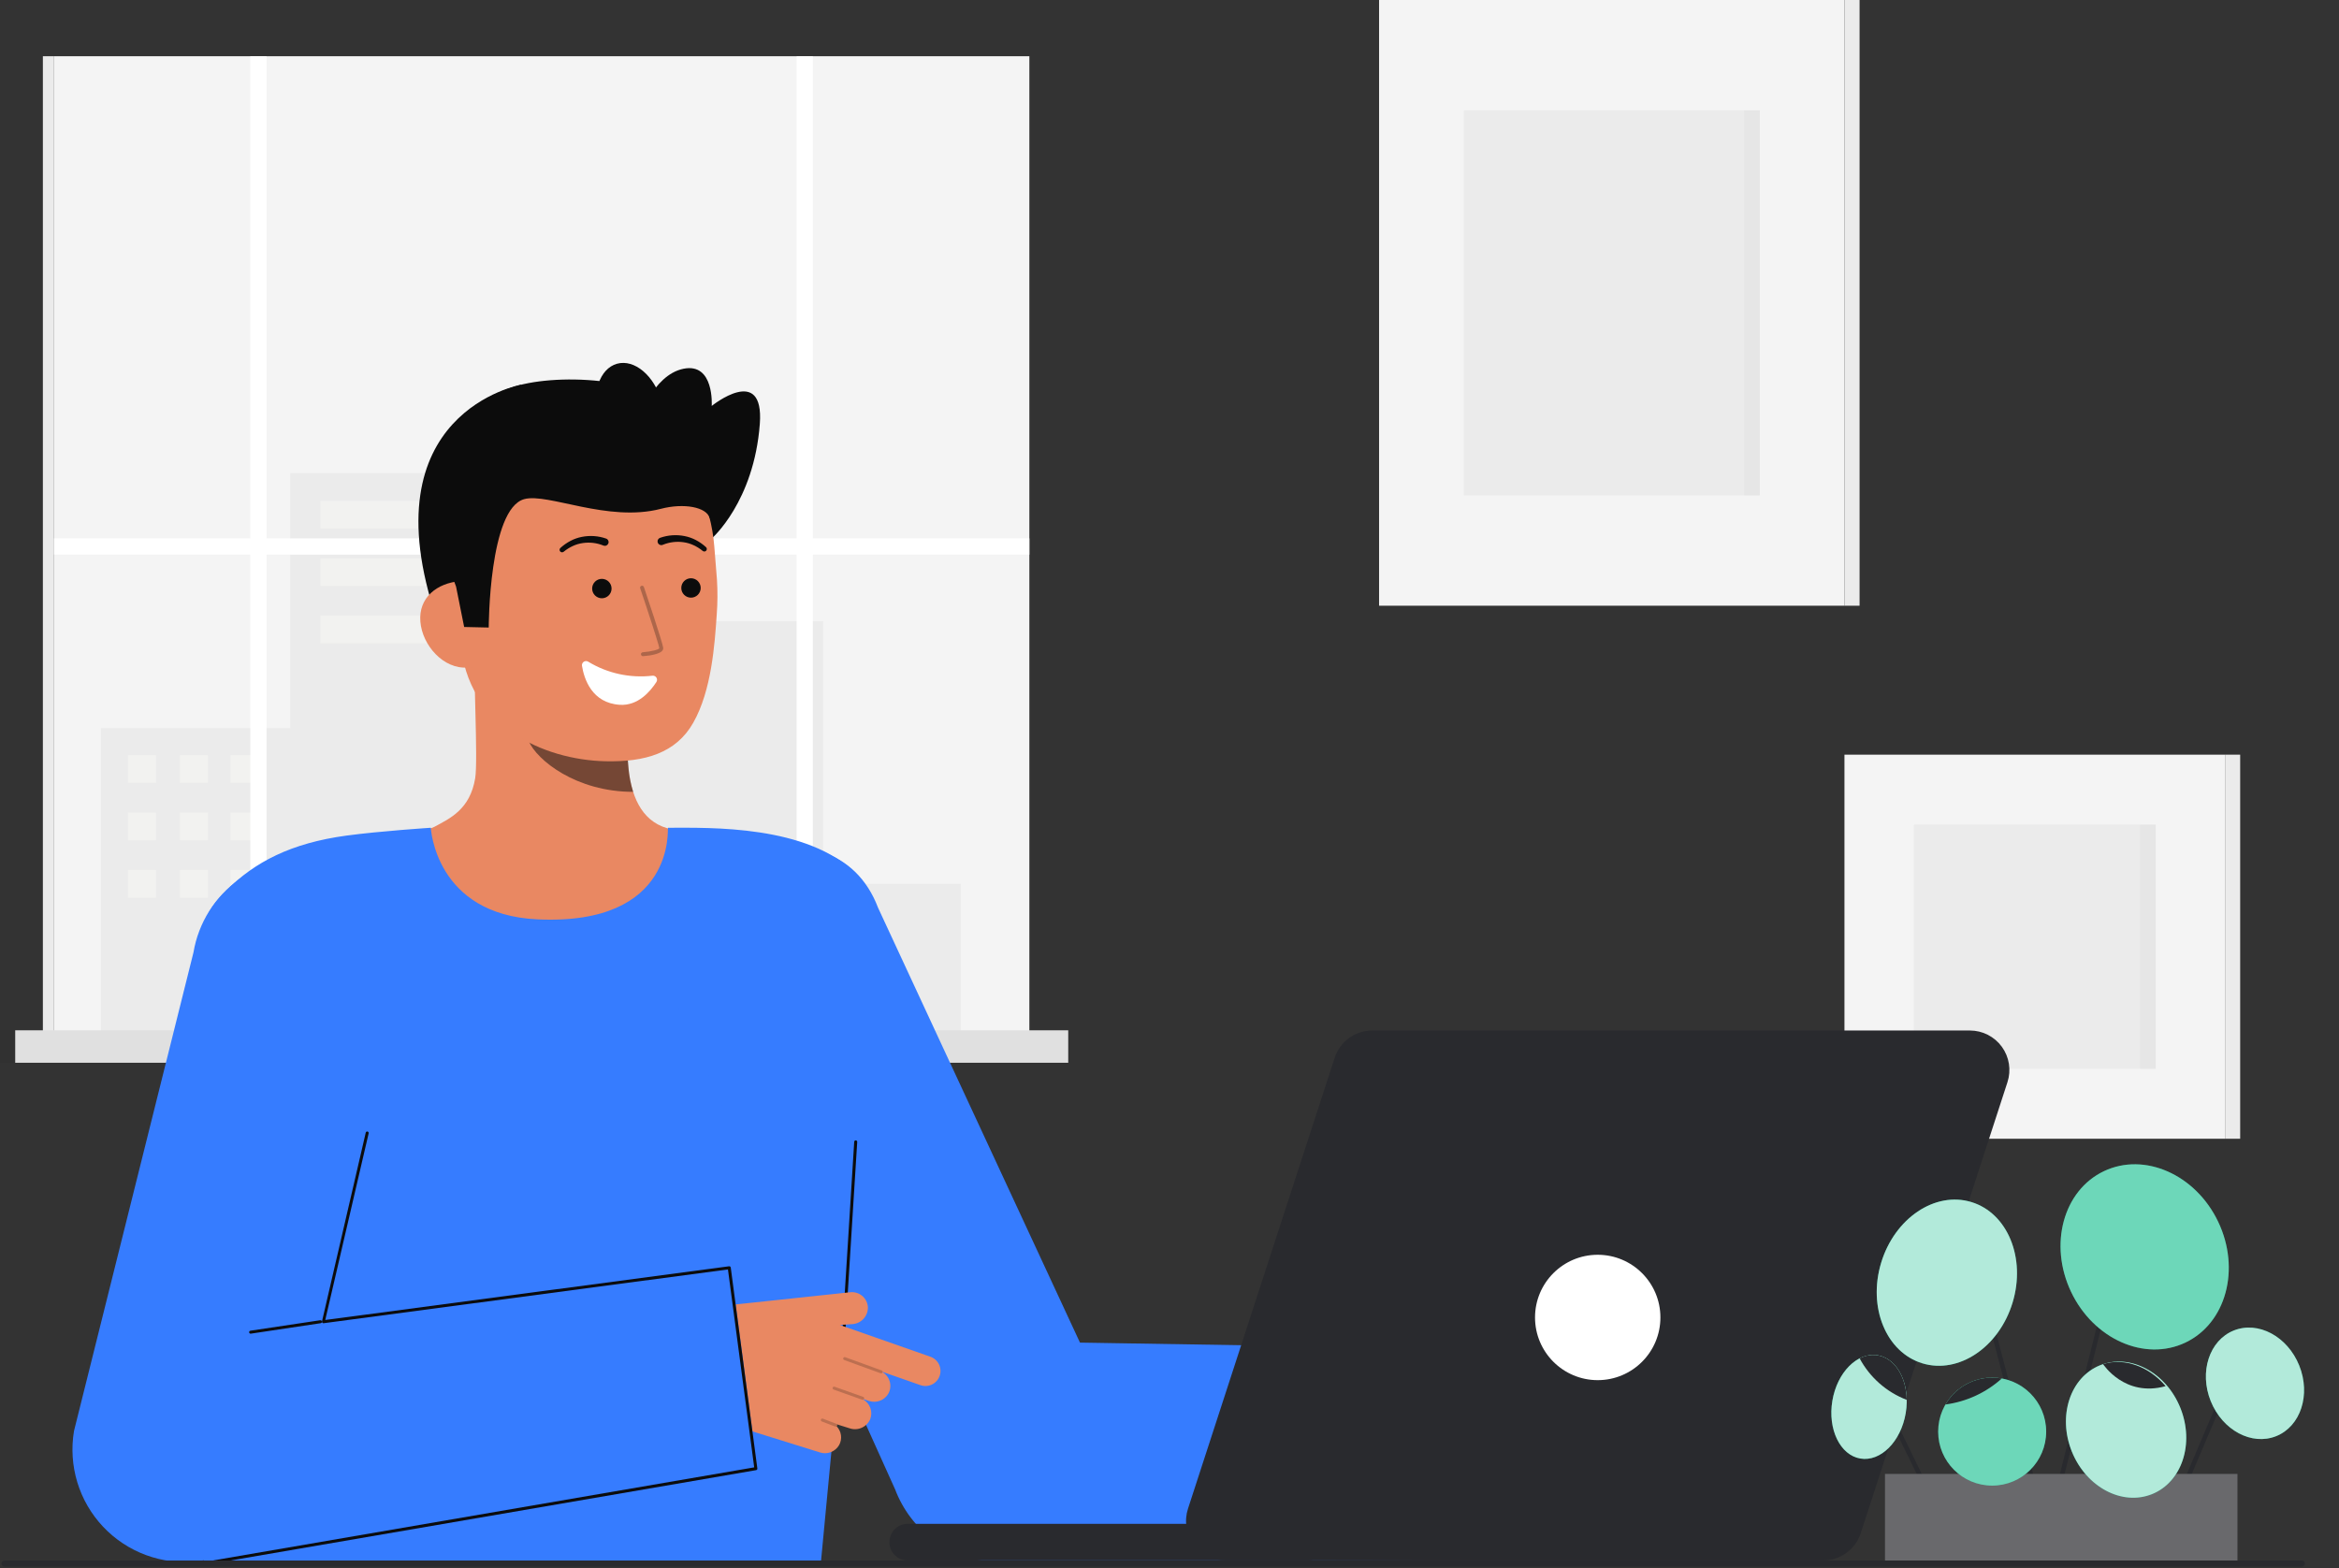<svg width="780" height="523" viewBox="0 0 780 523" fill="none" xmlns="http://www.w3.org/2000/svg">
<rect x="0" y="0" width="780" height="523" fill="#333333" stroke="none"/>
<g clip-path="url(#clip0_201_246)">
<path d="M615.084 0H459.893V201.999H615.084V0Z" fill="#F4F4F4"/>
<path d="M615.084 201.999H620.118V3.05176e-05H615.084V201.999Z" fill="#F4F4F4"/>
<path opacity="0.05" d="M615.084 201.999H620.118V3.05176e-05H615.084V201.999Z" fill="#292A2E"/>
<path opacity="0.05" d="M586.814 36.797H488.163V165.203H586.814V36.797Z" fill="#292A2E"/>
<path opacity="0.03" d="M586.813 36.797H581.672V165.203H586.813V36.797Z" fill="#292A2E"/>
<path d="M742.004 251.674H615.083V379.76H742.004V251.674Z" fill="#F4F4F4"/>
<path opacity="0.05" d="M718.884 275.007H638.204V356.428H718.884V275.007Z" fill="#292A2E"/>
<path d="M742.005 379.76H747.039V251.674H742.005V379.76Z" fill="#F4F4F4"/>
<path opacity="0.05" d="M742.005 379.76H747.039V251.674H742.005V379.76Z" fill="#292A2E"/>
<path opacity="0.03" d="M718.883 275.007H713.742V356.428H718.883V275.007Z" fill="#292A2E"/>
<path d="M343.266 18.753H18.026V343.993H343.266V18.753Z" fill="#F4F4F4"/>
<path d="M18.027 18.753H14.299V343.993H18.027V18.753Z" fill="#F4F4F4"/>
<path opacity="0.05" d="M18.027 18.753H14.299V343.993H18.027V18.753Z" fill="#292A2E"/>
<path opacity="0.05" d="M96.817 242.87V157.777H166.521V207.214H274.493V294.749H320.383V343.993H274.493H265.653H33.672V242.87H96.817Z" fill="#292A2E"/>
<path opacity="0.34" d="M157.574 167.016H106.815V176.255H157.574V167.016Z" fill="#FFFFFA"/>
<path opacity="0.34" d="M157.574 186.162H106.815V195.401H157.574V186.162Z" fill="#FFFFFA"/>
<path opacity="0.34" d="M157.574 205.307H106.815V214.546H157.574V205.307Z" fill="#FFFFFA"/>
<path opacity="0.34" d="M52.029 251.839H42.673V261.078H52.029V251.839Z" fill="#FFFFFA"/>
<path opacity="0.34" d="M52.029 270.984H42.673V280.223H52.029V270.984Z" fill="#FFFFFA"/>
<path opacity="0.34" d="M52.029 290.13H42.673V299.369H52.029V290.13Z" fill="#FFFFFA"/>
<path opacity="0.34" d="M69.337 251.839H59.981V261.078H69.337V251.839Z" fill="#FFFFFA"/>
<path opacity="0.34" d="M69.337 270.984H59.981V280.223H69.337V270.984Z" fill="#FFFFFA"/>
<path opacity="0.34" d="M69.337 290.13H59.981V299.369H69.337V290.13Z" fill="#FFFFFA"/>
<path opacity="0.34" d="M86.177 251.839H76.821V261.078H86.177V251.839Z" fill="#FFFFFA"/>
<path opacity="0.34" d="M86.177 270.984H76.821V280.223H86.177V270.984Z" fill="#FFFFFA"/>
<path opacity="0.34" d="M86.177 290.13H76.821V299.369H86.177V290.13Z" fill="#FFFFFA"/>
<path d="M18.026 179.549H83.47V18.753H88.882V179.549H265.653V18.753H271.065V179.549H343.267V184.961H271.065V343.993H265.653V184.961H88.882V343.993H83.47V184.961H18.026V179.549Z" fill="white"/>
<path d="M356.223 343.601H5.07V354.417H356.223V343.601Z" fill="#F4F4F4"/>
<path opacity="0.1" d="M356.223 343.601H5.07V354.417H356.223V343.601Z" fill="#292A2E"/>
<path opacity="0.1" d="M5.07 343.601H0V354.417H5.07V343.601Z" fill="#292A2E"/>
<path opacity="0.1" d="M5.07 343.601H0V354.417H5.07V343.601Z" fill="#292A2E"/>
<path d="M237.343 179.585C237.343 179.585 251.432 167.385 253.382 141.36C254.891 121.206 237.343 135.373 237.343 135.373C237.343 135.373 238.288 120.851 227.901 122.981C217.514 125.111 212.649 140.627 212.649 140.627" fill="#0C0C0C"/>
<path d="M173.805 128.3C173.805 128.3 122.142 137.365 145.678 206.617H159.692" fill="#0C0C0C"/>
<path d="M231.989 278.613C231.759 278.583 229.215 320.803 180.167 317.122C146.212 314.578 134.105 278.553 133.327 278.553C136.988 277.775 143.153 276.644 144.779 275.776C150.125 272.903 156.741 269.913 158.464 259.53C159.458 253.546 157.773 222.93 158.291 216.874L210.412 228.508C209.684 241.296 204.587 270.942 222.452 276.189C225.425 277.057 228.627 277.855 231.989 278.613Z" fill="#E98862"/>
<path opacity="0.52" d="M211.143 264.073C210.327 261.442 209.801 258.729 209.575 255.984C209.002 249.719 209.116 243.409 209.916 237.169C199.322 235.739 189.342 231.366 181.109 224.548C180.142 228.122 174.819 243.74 176.293 247.137C179.078 253.558 192.169 264.073 211.143 264.073Z" fill="#0C0C0C"/>
<path d="M201.892 253.872C181.252 253.407 155.828 242.09 153.608 214.264L151.608 189.156C149.388 161.331 162.208 137.607 188.402 135.517C214.602 133.426 235.984 154.417 238.202 182.246L239.089 193.362C239.327 197.184 239.304 201.017 239.021 204.836C238.346 214.936 237.281 230.29 231.178 241.036C225.415 251.186 215.078 254.17 201.892 253.872Z" fill="#E98862"/>
<path d="M230.429 199.314C232.217 199.314 233.666 197.865 233.666 196.077C233.666 194.289 232.217 192.84 230.429 192.84C228.641 192.84 227.192 194.289 227.192 196.077C227.192 197.865 228.641 199.314 230.429 199.314Z" fill="#0C0C0C"/>
<path d="M200.705 199.517C202.493 199.517 203.942 198.068 203.942 196.28C203.942 194.492 202.493 193.043 200.705 193.043C198.917 193.043 197.468 194.492 197.468 196.28C197.468 198.068 198.917 199.517 200.705 199.517Z" fill="#0C0C0C"/>
<path d="M155.911 222.611C147.949 223.247 140.811 215.244 140.18 207.282C139.549 199.32 145.649 194.414 153.611 193.782L158.139 198.789L162.757 222.068L155.911 222.611Z" fill="#E98862"/>
<path d="M162.981 209.275C162.981 209.275 163.031 169.688 174.817 166.454C182.667 164.3 202.723 174.295 220.37 169.688C228.091 167.672 235.645 169.11 236.648 172.754C237.048 174.197 240.508 152.854 227.192 137.72C216.592 125.672 184.441 124.22 170.203 129.362C130.779 143.587 152.084 195.625 152.084 195.625L154.784 209.091L162.981 209.275Z" fill="#0C0C0C"/>
<g opacity="0.52">
<path opacity="0.52" d="M214.42 218.825H214.471C217.037 218.625 221.32 218.009 221.171 216.089C221.046 214.498 215.371 197.664 214.72 195.75C214.66 195.591 214.54 195.462 214.387 195.39C214.233 195.317 214.057 195.307 213.897 195.362C213.736 195.416 213.602 195.531 213.524 195.681C213.446 195.832 213.43 196.007 213.478 196.17C215.999 203.625 219.778 215.109 219.863 216.19C219.646 216.663 217.025 217.312 214.363 217.518C214.191 217.526 214.029 217.602 213.912 217.729C213.796 217.857 213.734 218.024 213.74 218.197C213.747 218.369 213.821 218.532 213.947 218.65C214.072 218.768 214.24 218.832 214.412 218.827L214.42 218.825Z" fill="#0C0C0C"/>
</g>
<path d="M220.16 179.345C222.776 178.428 225.591 178.232 228.309 178.779C229.646 179.04 230.936 179.499 232.136 180.143C233.324 180.774 234.427 181.552 235.421 182.459C235.584 182.601 235.685 182.8 235.704 183.015C235.723 183.23 235.657 183.444 235.521 183.612C235.385 183.78 235.189 183.888 234.975 183.914C234.76 183.94 234.544 183.882 234.372 183.752L234.319 183.712C233.398 182.959 232.386 182.325 231.307 181.825C230.244 181.326 229.112 180.991 227.949 180.831C225.651 180.497 223.305 180.776 221.149 181.64L221.067 181.674C220.915 181.746 220.75 181.786 220.581 181.792C220.413 181.798 220.246 181.771 220.089 181.71C219.931 181.65 219.788 181.559 219.667 181.442C219.546 181.326 219.45 181.186 219.384 181.031C219.318 180.876 219.285 180.709 219.285 180.541C219.285 180.373 219.319 180.206 219.385 180.052C219.451 179.897 219.548 179.757 219.67 179.641C219.791 179.524 219.935 179.434 220.092 179.374L220.16 179.345Z" fill="#0C0C0C"/>
<path d="M201.159 181.91C199.003 181.047 196.657 180.768 194.359 181.103C193.196 181.263 192.064 181.598 191.001 182.097C189.922 182.597 188.91 183.231 187.989 183.984L187.938 184.023C187.766 184.152 187.55 184.21 187.337 184.184C187.123 184.157 186.928 184.05 186.792 183.883C186.656 183.716 186.59 183.503 186.608 183.288C186.625 183.074 186.725 182.874 186.887 182.732C187.88 181.824 188.984 181.046 190.172 180.415C191.372 179.771 192.663 179.311 194 179.05C196.717 178.503 199.532 178.699 202.148 179.616C202.453 179.733 202.7 179.965 202.837 180.263C202.973 180.56 202.987 180.899 202.877 181.207C202.766 181.515 202.539 181.767 202.245 181.909C201.951 182.052 201.612 182.074 201.302 181.97L201.241 181.947L201.159 181.91Z" fill="#0C0C0C"/>
<path d="M217.563 225.344C210.098 226.206 202.558 224.556 196.135 220.654C195.912 220.52 195.656 220.452 195.396 220.458C195.136 220.464 194.883 220.544 194.667 220.689C194.451 220.834 194.28 221.037 194.175 221.275C194.071 221.513 194.036 221.776 194.075 222.033C194.79 226.433 197.375 234.462 206.705 235.046C212.731 235.423 216.849 230.609 218.889 227.446C219.031 227.227 219.107 226.971 219.109 226.71C219.111 226.448 219.037 226.192 218.898 225.971C218.758 225.75 218.559 225.573 218.322 225.462C218.086 225.351 217.822 225.31 217.563 225.344V225.344Z" fill="white"/>
<path d="M214.43 152.305C220.246 150.677 223.019 142.418 220.623 133.858C218.227 125.298 211.571 119.678 205.755 121.306C199.939 122.933 197.166 131.192 199.562 139.752C201.958 148.312 208.614 153.932 214.43 152.305Z" fill="#0C0C0C"/>
<path d="M179.193 306.594C145.101 304.987 143.666 276.05 143.666 276.05C143.666 276.05 126.774 277.142 115.545 278.661C97.161 281.148 85.033 287.382 75.382 297.034C66.403 306.012 60.937 315.726 66.722 377.744C70.91 422.65 67.962 521.424 67.962 521.424H273.712C273.712 521.424 286.051 391.959 287.77 371.744C291.053 333.155 293.718 299.538 285.706 291.526C269.235 275.055 236.906 276.05 222.748 276.052C222.518 276.052 225.621 308.782 179.193 306.594Z" fill="#367CFF"/>
<path d="M479.471 520.092L330.871 520.826C323.742 520.311 316.908 517.768 311.175 513.498C305.442 509.229 301.05 503.409 298.514 496.726L225.222 334.126C221.693 324.828 222.003 314.508 226.083 305.438C230.163 296.368 237.679 289.29 246.977 285.761C266.343 278.412 285.461 283.353 292.809 302.715L360.144 447.746L482.48 449.731C482.48 449.731 480.391 520.158 479.471 520.092Z" fill="#367CFF"/>
<path d="M284.861 380.766C284.869 380.633 284.93 380.509 285.03 380.422C285.129 380.334 285.26 380.289 285.393 380.297C285.525 380.306 285.649 380.366 285.737 380.466C285.825 380.566 285.869 380.696 285.861 380.829L281.678 447.657C281.67 447.777 281.62 447.891 281.535 447.976C281.451 448.062 281.338 448.114 281.218 448.124C281.194 448.125 281.171 448.125 281.147 448.124C281.081 448.12 281.017 448.103 280.958 448.074C280.899 448.045 280.846 448.005 280.803 447.955C280.759 447.906 280.726 447.849 280.705 447.787C280.684 447.724 280.675 447.658 280.679 447.593" fill="#0C0C0C"/>
<path d="M310.2 452.432L280.065 441.869L284.391 441.569C285.786 441.445 287.081 440.796 288.016 439.753C288.95 438.71 289.454 437.352 289.425 435.952C289.385 435.23 289.199 434.523 288.877 433.875C288.555 433.228 288.105 432.652 287.553 432.184C287.002 431.716 286.361 431.366 285.669 431.154C284.977 430.942 284.25 430.873 283.531 430.952L230.218 436.618L231.602 453.751C232.032 459.072 234.042 464.144 237.374 468.316C240.706 472.487 245.207 475.569 250.302 477.165L273.39 484.357C274.582 484.754 275.875 484.727 277.05 484.28C278.225 483.833 279.209 482.994 279.836 481.905C280.381 480.91 280.594 479.767 280.444 478.642C280.293 477.517 279.787 476.47 279 475.653C279.07 475.602 279.125 475.533 279.159 475.453C279.186 475.378 279.195 475.298 279.185 475.219C279.175 475.14 279.146 475.065 279.1 475L283.356 476.334C284.683 476.78 286.13 476.705 287.404 476.125C288.678 475.545 289.685 474.503 290.22 473.209C290.658 472.036 290.668 470.746 290.249 469.567C289.83 468.387 289.008 467.393 287.928 466.759C287.977 466.732 288.022 466.697 288.058 466.654L289.808 467.202C291 467.599 292.293 467.572 293.468 467.125C294.643 466.678 295.627 465.839 296.254 464.75C296.916 463.542 297.085 462.125 296.725 460.796C296.364 459.466 295.503 458.328 294.322 457.62C294.331 457.585 294.337 457.548 294.339 457.512L306.888 461.912C307.512 462.14 308.176 462.241 308.839 462.211C309.503 462.18 310.154 462.018 310.755 461.733C311.356 461.449 311.894 461.049 312.339 460.555C312.783 460.061 313.125 459.484 313.345 458.856C313.565 458.229 313.658 457.565 313.619 456.901C313.58 456.238 313.41 455.589 313.118 454.992C312.826 454.395 312.419 453.862 311.92 453.423C311.42 452.985 310.839 452.65 310.209 452.438L310.2 452.432Z" fill="#E98862"/>
<path opacity="0.2" d="M293.84 458C293.782 458 293.724 457.99 293.669 457.97L281.53 453.556C281.465 453.536 281.406 453.503 281.354 453.459C281.303 453.415 281.261 453.361 281.231 453.301C281.201 453.24 281.184 453.174 281.18 453.107C281.176 453.039 281.186 452.972 281.209 452.908C281.233 452.845 281.268 452.787 281.314 452.737C281.36 452.688 281.416 452.648 281.478 452.621C281.54 452.594 281.606 452.58 281.674 452.579C281.742 452.578 281.809 452.591 281.871 452.617L294.011 457.031C294.121 457.072 294.213 457.15 294.271 457.251C294.33 457.353 294.35 457.472 294.33 457.587C294.31 457.702 294.249 457.807 294.16 457.882C294.07 457.958 293.957 457.999 293.84 458V458Z" fill="#0A0A0A"/>
<path opacity="0.2" d="M287.7 466.824C287.643 466.824 287.587 466.814 287.533 466.795L277.965 463.395C277.844 463.348 277.746 463.255 277.693 463.137C277.639 463.019 277.633 462.885 277.676 462.762C277.72 462.64 277.809 462.539 277.925 462.482C278.041 462.424 278.175 462.414 278.299 462.453L287.867 465.848C287.978 465.887 288.071 465.965 288.131 466.067C288.19 466.168 288.212 466.288 288.192 466.404C288.172 466.52 288.112 466.625 288.022 466.701C287.932 466.777 287.818 466.819 287.7 466.819V466.824Z" fill="#0A0A0A"/>
<path opacity="0.2" d="M278.694 475.779C278.633 475.779 278.572 475.768 278.515 475.746L274.034 474.037C273.914 473.987 273.818 473.892 273.767 473.773C273.715 473.654 273.713 473.519 273.759 473.397C273.805 473.276 273.897 473.177 274.015 473.122C274.133 473.067 274.267 473.06 274.39 473.103L278.872 474.812C278.981 474.854 279.072 474.932 279.129 475.034C279.186 475.136 279.206 475.255 279.185 475.37C279.164 475.484 279.103 475.588 279.013 475.663C278.924 475.738 278.811 475.779 278.694 475.779V475.779Z" fill="#0A0A0A"/>
<path d="M252.557 489.729L65.719 520.7C59.959 521.327 54.132 520.61 48.695 518.607C43.259 516.604 38.36 513.368 34.384 509.153C30.408 504.939 27.463 499.86 25.779 494.316C24.096 488.772 23.72 482.914 24.681 477.2L64.522 317.6C66.172 307.792 71.651 299.041 79.753 293.273C87.855 287.505 97.916 285.191 107.724 286.841C117.532 288.491 126.282 293.97 132.051 302.071C137.819 310.173 140.133 320.235 138.483 330.043L107.928 441.278L243.691 422.732L252.557 489.729Z" fill="#367CFF"/>
<path d="M83.573 444.769C83.447 444.768 83.327 444.72 83.235 444.634C83.144 444.548 83.088 444.431 83.078 444.306C83.069 444.18 83.108 444.056 83.186 443.958C83.264 443.86 83.376 443.794 83.5 443.775L106.788 440.288C106.853 440.277 106.92 440.28 106.984 440.295C107.048 440.311 107.108 440.339 107.161 440.378C107.214 440.417 107.259 440.467 107.292 440.523C107.326 440.58 107.348 440.643 107.357 440.708C107.376 440.839 107.343 440.973 107.264 441.079C107.185 441.186 107.067 441.256 106.936 441.276L83.648 444.763C83.623 444.767 83.598 444.769 83.573 444.769V444.769Z" fill="#0C0C0C"/>
<path d="M70.92 521.424C70.787 521.432 70.657 521.388 70.557 521.3C70.457 521.212 70.397 521.089 70.388 520.956C70.379 520.823 70.424 520.693 70.512 520.593C70.6 520.493 70.723 520.432 70.856 520.424L251.51 489.35L242.753 423.35L107.928 441.278C107.851 441.288 107.772 441.279 107.698 441.254C107.624 441.228 107.558 441.186 107.503 441.13C107.448 441.074 107.408 441.005 107.385 440.93C107.361 440.856 107.356 440.776 107.369 440.699L121.958 377.758C121.968 377.693 121.991 377.63 122.026 377.574C122.06 377.518 122.106 377.469 122.159 377.431C122.213 377.393 122.274 377.366 122.338 377.351C122.402 377.337 122.469 377.335 122.534 377.347C122.599 377.358 122.661 377.381 122.717 377.416C122.772 377.451 122.821 377.497 122.859 377.55C122.897 377.604 122.924 377.665 122.939 377.729C122.953 377.793 122.955 377.859 122.944 377.924L108.467 440.2L243.128 422.29C243.194 422.281 243.261 422.286 243.326 422.303C243.39 422.321 243.45 422.351 243.503 422.392C243.555 422.434 243.599 422.485 243.631 422.543C243.663 422.601 243.684 422.666 243.691 422.732L252.557 489.732C252.571 489.862 252.534 489.992 252.453 490.095C252.372 490.198 252.255 490.265 252.125 490.282L70.985 521.42C70.963 521.423 70.942 521.424 70.92 521.424Z" fill="#0C0C0C"/>
<path d="M396.161 503.145L445.085 352.756C445.945 350.113 447.619 347.81 449.867 346.177C452.116 344.544 454.824 343.664 457.603 343.664H656.921C658.999 343.664 661.047 344.156 662.898 345.099C664.749 346.043 666.351 347.411 667.572 349.092C668.793 350.774 669.598 352.72 669.923 354.772C670.247 356.824 670.081 358.924 669.438 360.9L620.515 511.289C619.656 513.931 617.982 516.234 615.734 517.867C613.486 519.5 610.779 520.38 608 520.38H408.679C406.601 520.38 404.553 519.888 402.702 518.945C400.851 518.002 399.249 516.634 398.028 514.952C396.807 513.271 396.001 511.325 395.677 509.273C395.352 507.221 395.518 505.121 396.161 503.145V503.145Z" fill="#292A2E"/>
<path d="M436.07 508.186H302.648C299.323 508.186 296.628 510.881 296.628 514.206V514.36C296.628 517.685 299.323 520.38 302.648 520.38H436.07C439.395 520.38 442.09 517.685 442.09 514.36V514.206C442.09 510.881 439.395 508.186 436.07 508.186Z" fill="#292A2E"/>
<path d="M532.8 460.264C544.346 460.264 553.705 450.905 553.705 439.359C553.705 427.814 544.346 418.454 532.8 418.454C521.255 418.454 511.895 427.814 511.895 439.359C511.895 450.905 521.255 460.264 532.8 460.264Z" fill="white"/>
<path d="M646.335 505.274C646.193 505.274 646.055 505.234 645.935 505.159C645.815 505.084 645.718 504.977 645.656 504.85L625.748 464.018C625.663 463.838 625.653 463.633 625.719 463.445C625.785 463.258 625.922 463.104 626.1 463.017C626.278 462.93 626.484 462.917 626.672 462.98C626.86 463.044 627.016 463.179 627.105 463.356L647.013 504.188C647.057 504.277 647.082 504.374 647.088 504.473C647.094 504.572 647.081 504.671 647.048 504.765C647.016 504.859 646.965 504.945 646.9 505.02C646.834 505.094 646.754 505.154 646.665 505.198C646.562 505.248 646.449 505.274 646.335 505.274V505.274Z" fill="#292A2E"/>
<path d="M679.987 502.9C679.82 502.9 679.658 502.845 679.527 502.743C679.395 502.641 679.3 502.498 679.258 502.337L656.221 414.39C656.192 414.293 656.183 414.191 656.194 414.09C656.206 413.99 656.237 413.892 656.287 413.804C656.336 413.716 656.403 413.638 656.483 413.577C656.564 413.515 656.655 413.47 656.753 413.444C656.851 413.418 656.954 413.413 657.054 413.427C657.154 413.442 657.25 413.477 657.337 413.529C657.423 413.582 657.498 413.651 657.558 413.734C657.617 413.816 657.659 413.909 657.681 414.008L680.718 501.958C680.748 502.07 680.751 502.187 680.728 502.3C680.705 502.413 680.657 502.52 680.586 502.611C680.515 502.703 680.424 502.777 680.321 502.828C680.217 502.878 680.103 502.904 679.987 502.904V502.9Z" fill="#292A2E"/>
<path d="M723.932 506.8C723.831 506.8 723.731 506.78 723.638 506.74C723.547 506.701 723.464 506.645 723.394 506.574C723.325 506.503 723.27 506.42 723.233 506.328C723.196 506.236 723.177 506.137 723.178 506.038C723.179 505.939 723.199 505.841 723.238 505.75L747.052 449.666C747.135 449.488 747.283 449.35 747.466 449.28C747.649 449.21 747.851 449.213 748.032 449.29C748.212 449.366 748.355 449.51 748.432 449.69C748.508 449.87 748.511 450.073 748.441 450.256L724.627 506.34C724.569 506.476 724.472 506.593 724.349 506.674C724.225 506.756 724.08 506.8 723.932 506.8V506.8Z" fill="#292A2E"/>
<path d="M680.842 519.792C680.78 519.792 680.718 519.784 680.658 519.769C680.562 519.745 680.471 519.702 680.392 519.643C680.312 519.584 680.245 519.51 680.194 519.425C680.143 519.34 680.109 519.246 680.095 519.148C680.08 519.05 680.085 518.95 680.109 518.854L707.78 408.154C707.829 407.96 707.953 407.793 708.124 407.69C708.296 407.587 708.502 407.556 708.696 407.605C708.89 407.654 709.057 407.777 709.16 407.949C709.263 408.121 709.294 408.327 709.245 408.521L681.573 519.221C681.532 519.384 681.438 519.528 681.306 519.632C681.173 519.735 681.01 519.792 680.842 519.792V519.792Z" fill="#292A2E"/>
<path d="M728.786 447.733C742.338 441.287 747.237 423.266 739.729 407.484C732.221 391.701 715.149 384.132 701.598 390.578C688.047 397.024 683.148 415.044 690.656 430.827C698.164 446.61 715.235 454.179 728.786 447.733Z" fill="#0CBC8B"/>
<path opacity="0.4" d="M728.786 447.733C742.338 441.287 747.237 423.266 739.729 407.484C732.221 391.701 715.149 384.132 701.598 390.578C688.047 397.024 683.148 415.044 690.656 430.827C698.164 446.61 715.235 454.179 728.786 447.733Z" fill="white"/>
<path d="M759.072 478.93C767.221 475.648 770.651 465.106 766.735 455.382C762.819 445.659 753.039 440.437 744.891 443.718C736.743 447 733.312 457.543 737.228 467.266C741.144 476.99 750.924 482.212 759.072 478.93Z" fill="#0CBC8B"/>
<path d="M671.148 434.404C675.649 419.549 669.486 404.532 657.382 400.865C645.278 397.197 631.817 406.266 627.315 421.122C622.813 435.977 628.976 450.993 641.08 454.661C653.184 458.329 666.646 449.26 671.148 434.404Z" fill="#0CBC8B"/>
<path d="M635.516 471.243C637.109 461.734 632.923 453.107 626.166 451.976C619.41 450.844 612.642 457.636 611.049 467.145C609.456 476.654 613.642 485.281 620.399 486.412C627.155 487.544 633.924 480.752 635.516 471.243Z" fill="#0CBC8B"/>
<path d="M746.143 491.538H628.599V520.83H746.143V491.538Z" fill="#292A2E"/>
<path opacity="0.3" d="M746.143 491.538H628.599V520.83H746.143V491.538Z" fill="white"/>
<path d="M717.657 498.272C727.647 494.246 731.869 481.362 727.086 469.495C722.303 457.628 710.328 451.272 700.338 455.298C690.348 459.325 686.126 472.208 690.909 484.075C695.691 495.942 707.667 502.298 717.657 498.272Z" fill="#0CBC8B"/>
<path d="M664.342 495.433C674.288 495.433 682.35 487.371 682.35 477.425C682.35 467.479 674.288 459.417 664.342 459.417C654.396 459.417 646.334 467.479 646.334 477.425C646.334 487.371 654.396 495.433 664.342 495.433Z" fill="#0CBC8B"/>
<path opacity="0.68" d="M759.072 478.93C767.221 475.648 770.651 465.106 766.735 455.382C762.819 445.659 753.039 440.437 744.891 443.718C736.743 447 733.312 457.543 737.228 467.266C741.144 476.99 750.924 482.212 759.072 478.93Z" fill="white"/>
<path opacity="0.68" d="M671.148 434.404C675.649 419.549 669.486 404.532 657.382 400.865C645.278 397.197 631.817 406.266 627.315 421.122C622.813 435.977 628.976 450.993 641.08 454.661C653.184 458.329 666.646 449.26 671.148 434.404Z" fill="white"/>
<path opacity="0.68" d="M635.516 471.243C637.109 461.734 632.923 453.107 626.166 451.976C619.41 450.844 612.642 457.636 611.049 467.145C609.456 476.654 613.642 485.281 620.399 486.412C627.155 487.544 633.924 480.752 635.516 471.243Z" fill="white"/>
<path opacity="0.68" d="M717.657 498.272C727.647 494.246 731.869 481.362 727.086 469.495C722.303 457.628 710.328 451.272 700.338 455.298C690.348 459.325 686.126 472.208 690.909 484.075C695.691 495.942 707.667 502.298 717.657 498.272Z" fill="white"/>
<path opacity="0.4" d="M664.342 495.433C674.288 495.433 682.35 487.371 682.35 477.425C682.35 467.479 674.288 459.417 664.342 459.417C654.396 459.417 646.334 467.479 646.334 477.425C646.334 487.371 654.396 495.433 664.342 495.433Z" fill="white"/>
<path d="M722.184 462.264C708.516 466.083 701.323 454.913 701.323 454.913L701.331 454.898C708.622 452.724 716.705 455.781 722.184 462.264Z" fill="#292A2E"/>
<path d="M635.848 466.838C629.12 464.262 623.545 459.349 620.142 453C621.986 452.015 624.1 451.658 626.165 451.981C631.856 452.928 635.72 459.2 635.848 466.838Z" fill="#292A2E"/>
<path d="M667.556 459.706C662.314 464.428 655.764 467.451 648.77 468.378C650.632 465.179 653.434 462.63 656.795 461.079C660.156 459.528 663.913 459.048 667.556 459.706V459.706Z" fill="#292A2E"/>
<path d="M767.616 522.424H1.487C1.222 522.424 0.967 522.319 0.78 522.131C0.592 521.944 0.487 521.689 0.487 521.424C0.487 521.159 0.592 520.905 0.78 520.717C0.967 520.529 1.222 520.424 1.487 520.424H767.616C767.881 520.424 768.136 520.529 768.323 520.717C768.511 520.905 768.616 521.159 768.616 521.424C768.616 521.689 768.511 521.944 768.323 522.131C768.136 522.319 767.881 522.424 767.616 522.424Z" fill="#292A2E"/>
</g>
<defs>
<clipPath id="clip0_201_246">
<rect width="779.067" height="522.424" fill="white"/>
</clipPath>
</defs>
</svg>
